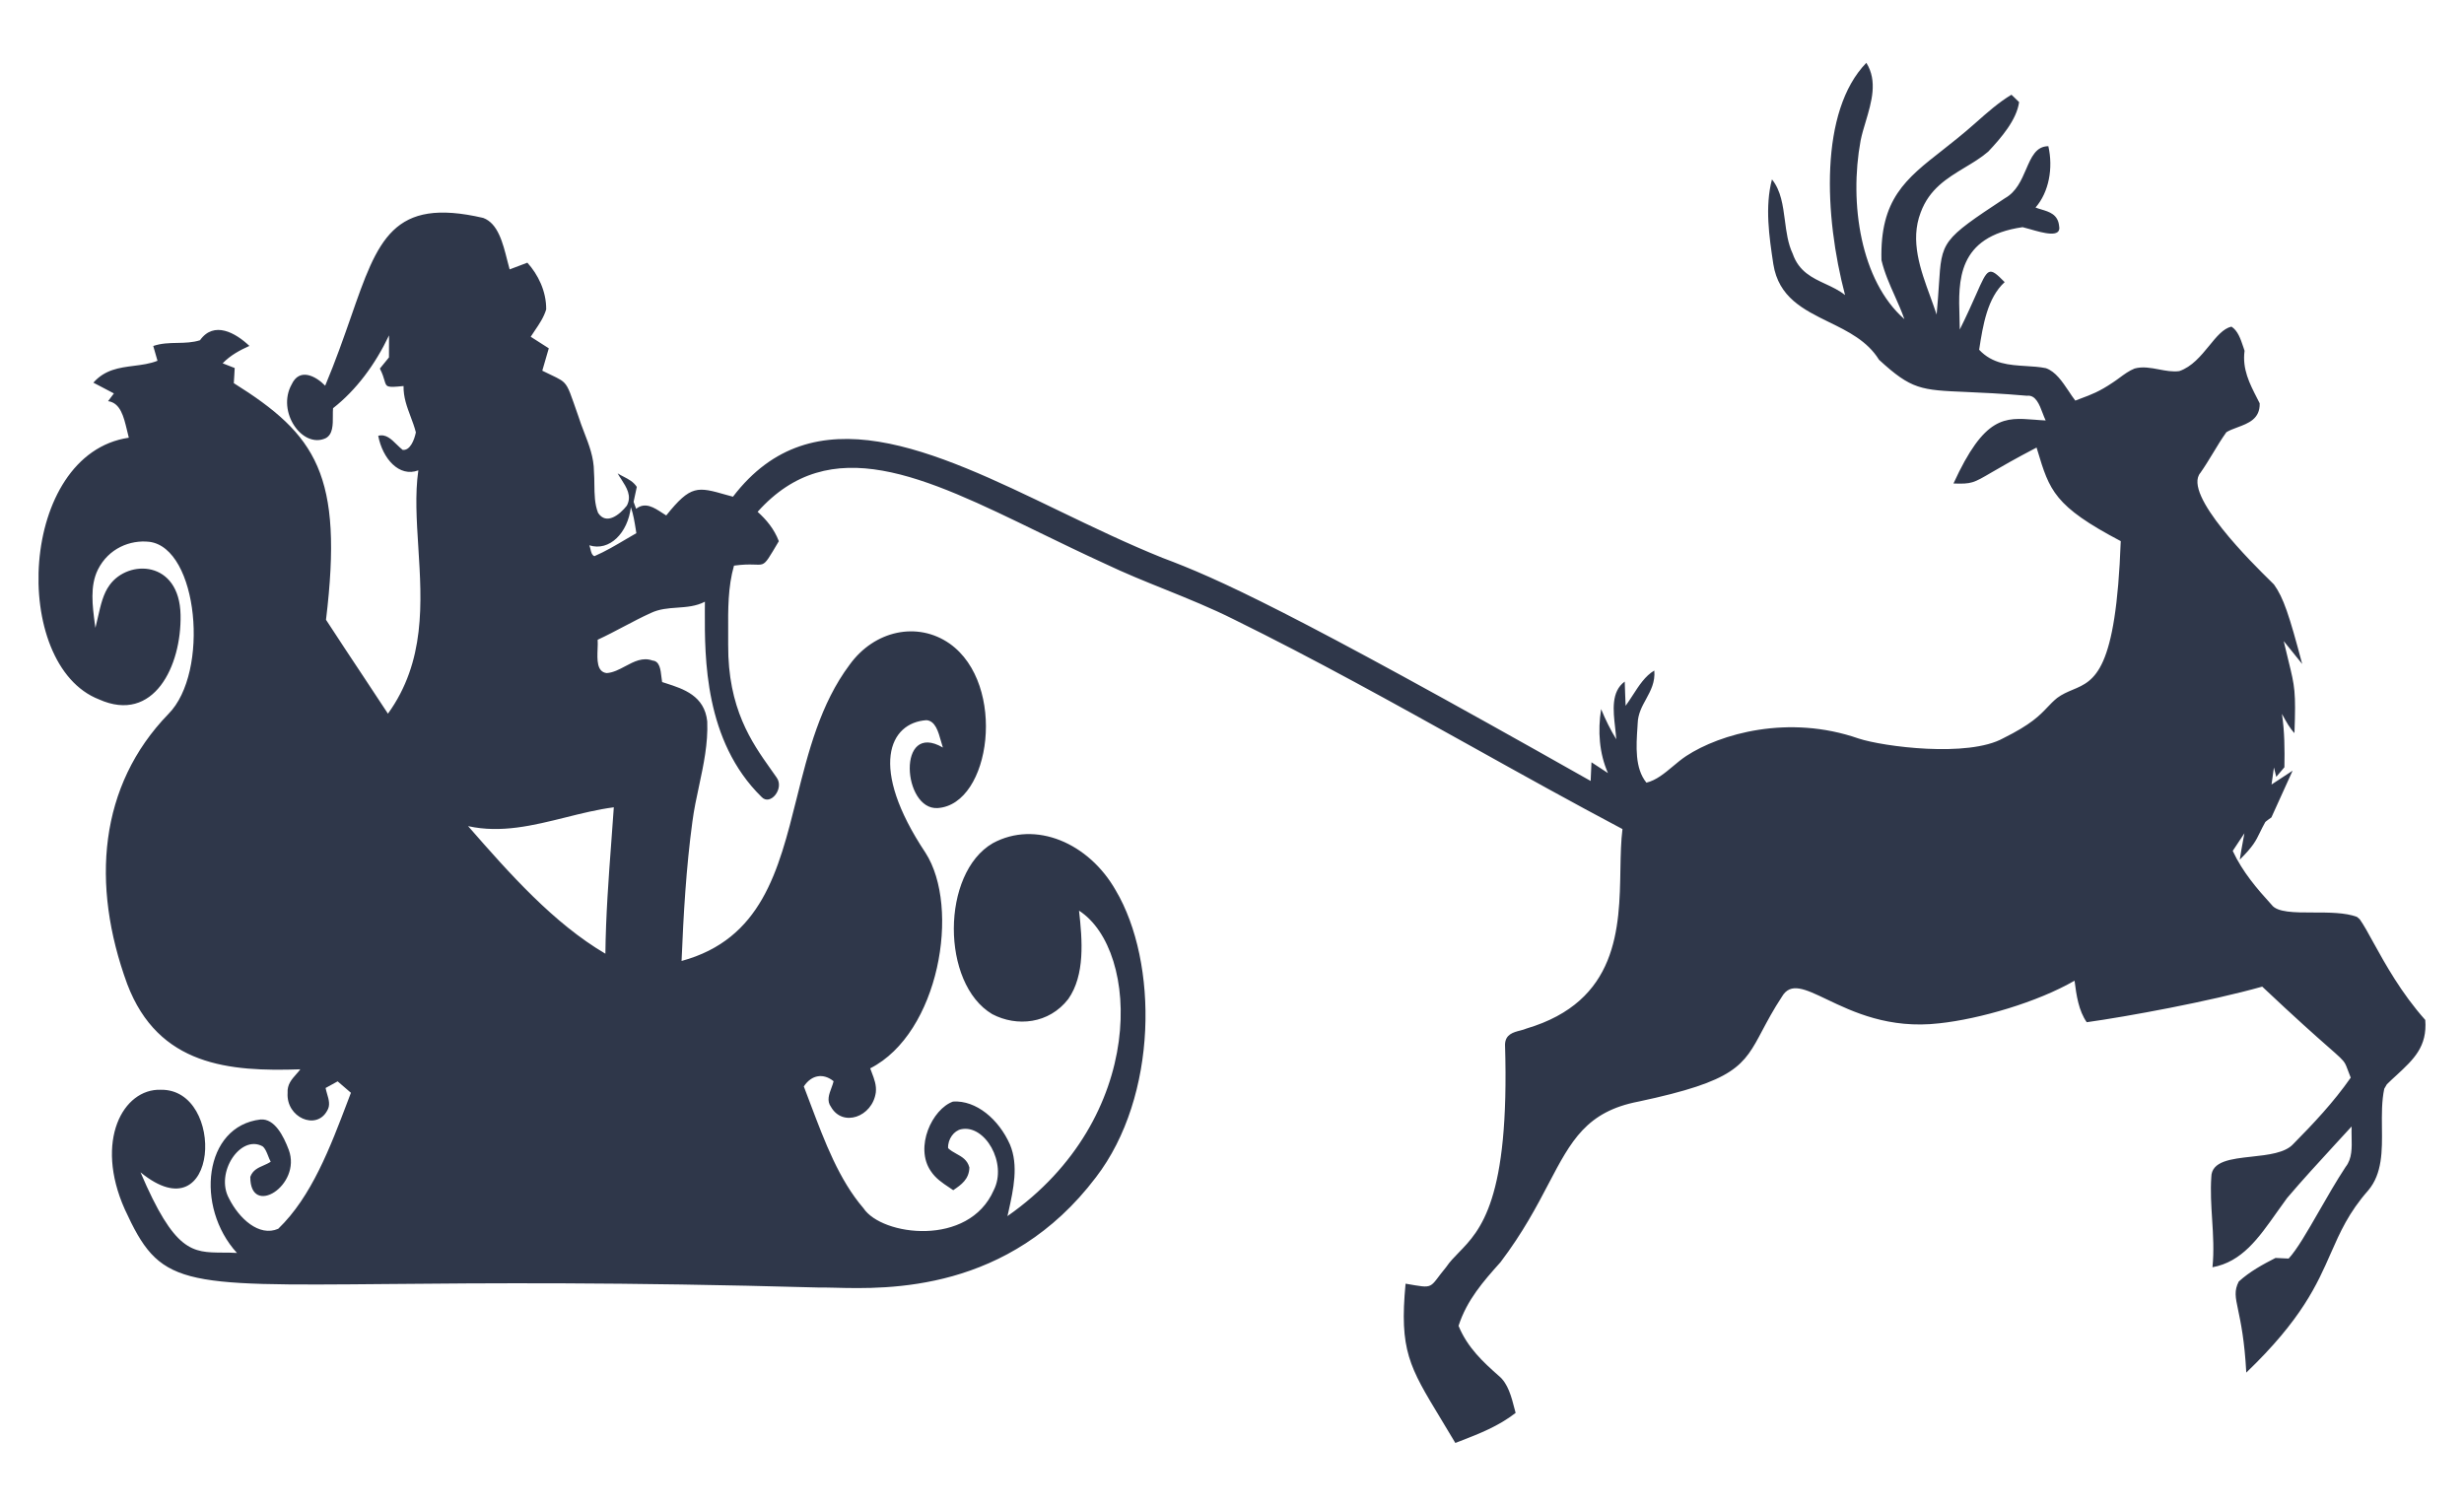 <svg width="36" height="22" viewBox="0 0 36 22" fill="none" xmlns="http://www.w3.org/2000/svg">
<path fill-rule="evenodd" clip-rule="evenodd" d="M34.477 13.431C34.534 13.512 34.6 13.63 34.678 13.774C34.849 14.083 35.082 14.507 35.434 14.902C35.465 15.291 35.264 15.478 35.02 15.704C34.972 15.748 34.922 15.793 34.873 15.842L34.835 15.907C34.797 16.085 34.799 16.281 34.801 16.476C34.805 16.812 34.808 17.147 34.601 17.392C34.314 17.718 34.19 18.002 34.054 18.31C33.853 18.767 33.63 19.276 32.819 20.054C32.794 19.583 32.737 19.317 32.7 19.14C32.659 18.946 32.641 18.858 32.709 18.724C32.873 18.575 33.061 18.474 33.246 18.379C33.31 18.381 33.374 18.384 33.438 18.388C33.56 18.256 33.709 17.997 33.879 17.701C34 17.491 34.131 17.261 34.271 17.048C34.366 16.93 34.362 16.768 34.358 16.61C34.357 16.558 34.356 16.507 34.358 16.458C34.278 16.546 34.198 16.632 34.118 16.719C33.882 16.977 33.644 17.234 33.415 17.504C33.365 17.573 33.317 17.641 33.269 17.707C32.994 18.097 32.754 18.436 32.325 18.515C32.349 18.281 32.335 18.047 32.32 17.814C32.307 17.608 32.294 17.403 32.308 17.198C32.31 16.964 32.598 16.932 32.899 16.899C33.139 16.873 33.388 16.845 33.506 16.714C33.801 16.415 34.093 16.106 34.345 15.745C34.299 15.633 34.287 15.583 34.263 15.54C34.2 15.428 34.056 15.362 33.052 14.415C32.283 14.631 31.083 14.852 30.488 14.935C30.37 14.767 30.337 14.543 30.31 14.328C29.768 14.642 28.923 14.888 28.333 14.951C27.6 15.036 27.069 14.782 26.692 14.602C26.368 14.447 26.159 14.347 26.034 14.563C25.908 14.754 25.823 14.916 25.748 15.056C25.474 15.574 25.359 15.792 23.941 16.094C23.179 16.24 22.956 16.665 22.627 17.291C22.454 17.622 22.25 18.009 21.923 18.441L21.913 18.452C21.677 18.717 21.433 18.99 21.31 19.371C21.441 19.691 21.672 19.902 21.898 20.102C22.032 20.211 22.083 20.407 22.13 20.591C22.135 20.608 22.139 20.626 22.144 20.643C21.893 20.838 21.612 20.947 21.333 21.055C21.31 21.064 21.287 21.073 21.263 21.082C21.185 20.95 21.113 20.831 21.048 20.724C20.59 19.968 20.444 19.726 20.536 18.755C20.752 18.792 20.836 18.811 20.896 18.781C20.959 18.751 20.997 18.671 21.131 18.51C21.182 18.434 21.245 18.37 21.312 18.301C21.63 17.975 22.058 17.535 21.989 15.261C21.993 15.113 22.109 15.082 22.212 15.056C22.245 15.047 22.277 15.039 22.303 15.027C23.642 14.63 23.661 13.559 23.675 12.695C23.679 12.485 23.683 12.286 23.705 12.113C22.972 11.725 22.244 11.32 21.517 10.915C20.361 10.272 19.205 9.629 18.028 9.05C17.699 8.885 17.362 8.749 17.026 8.613C16.73 8.494 16.433 8.374 16.142 8.235C15.814 8.085 15.496 7.93 15.188 7.781C13.499 6.959 12.13 6.292 11.069 7.478C11.195 7.591 11.31 7.726 11.379 7.907C11.238 8.144 11.198 8.22 11.139 8.242C11.074 8.266 10.987 8.228 10.724 8.264C10.635 8.574 10.637 8.905 10.639 9.232C10.639 9.295 10.64 9.358 10.639 9.421C10.633 10.351 10.986 10.85 11.256 11.231C11.288 11.275 11.318 11.318 11.347 11.36C11.464 11.521 11.252 11.783 11.125 11.642C10.292 10.825 10.296 9.61 10.298 8.929C10.299 8.88 10.299 8.834 10.299 8.791C10.169 8.859 10.032 8.868 9.895 8.878C9.764 8.887 9.633 8.897 9.509 8.956C9.376 9.016 9.246 9.085 9.116 9.153C8.989 9.22 8.862 9.287 8.732 9.347C8.735 9.386 8.733 9.434 8.731 9.483C8.725 9.64 8.718 9.816 8.864 9.834C8.958 9.828 9.047 9.781 9.135 9.734C9.263 9.666 9.391 9.598 9.534 9.651C9.638 9.659 9.652 9.783 9.664 9.892C9.667 9.918 9.67 9.942 9.674 9.965C9.694 9.971 9.715 9.978 9.736 9.985C9.984 10.065 10.294 10.165 10.333 10.54C10.346 10.862 10.28 11.171 10.214 11.48C10.176 11.655 10.139 11.829 10.116 12.006C10.025 12.677 9.986 13.36 9.958 14.04C11.125 13.722 11.374 12.727 11.639 11.667C11.809 10.988 11.985 10.283 12.414 9.711C12.777 9.209 13.405 9.076 13.874 9.403C14.716 9.998 14.48 11.754 13.7 11.806C13.187 11.84 13.099 10.526 13.776 10.922C13.766 10.893 13.757 10.861 13.748 10.828C13.709 10.689 13.665 10.532 13.536 10.522C12.995 10.558 12.686 11.203 13.521 12.458C14.037 13.257 13.721 15.097 12.714 15.609C12.722 15.63 12.73 15.652 12.738 15.673C12.773 15.764 12.808 15.857 12.796 15.961C12.746 16.319 12.312 16.473 12.141 16.172C12.076 16.084 12.113 15.987 12.148 15.893C12.16 15.861 12.172 15.828 12.179 15.797C12.032 15.677 11.859 15.7 11.744 15.873C11.778 15.961 11.811 16.049 11.844 16.137C12.051 16.684 12.259 17.238 12.616 17.653C12.883 18.057 14.154 18.224 14.519 17.389C14.721 16.992 14.389 16.424 14.041 16.499C13.941 16.52 13.846 16.639 13.852 16.775C13.887 16.809 13.93 16.833 13.973 16.857C14.053 16.901 14.134 16.946 14.163 17.057C14.16 17.23 14.04 17.312 13.936 17.383L13.927 17.389C13.907 17.375 13.886 17.361 13.865 17.347C13.769 17.283 13.671 17.218 13.6 17.111C13.359 16.762 13.619 16.202 13.925 16.094C14.263 16.074 14.591 16.351 14.756 16.722C14.884 17.028 14.806 17.378 14.736 17.695C14.73 17.72 14.725 17.744 14.719 17.768C16.769 16.335 16.658 13.881 15.765 13.305C15.814 13.736 15.854 14.245 15.608 14.596C15.326 14.961 14.855 15.005 14.497 14.817C13.746 14.372 13.749 12.756 14.506 12.319C15.13 11.981 15.908 12.316 16.301 13.008C16.924 14.058 16.922 16.016 16.011 17.202C14.739 18.881 12.969 18.834 12.198 18.814C12.101 18.812 12.019 18.81 11.956 18.811C9.072 18.73 7.075 18.747 5.668 18.76C2.588 18.788 2.338 18.79 1.823 17.668C1.376 16.667 1.799 15.904 2.348 15.922C3.306 15.905 3.204 18.068 2.053 17.128C2.552 18.297 2.81 18.298 3.25 18.301C3.316 18.301 3.386 18.301 3.462 18.306C2.847 17.633 2.976 16.451 3.808 16.356C4.011 16.341 4.141 16.593 4.219 16.8C4.412 17.32 3.653 17.795 3.657 17.194C3.693 17.095 3.773 17.061 3.851 17.027C3.887 17.011 3.924 16.995 3.955 16.973C3.94 16.946 3.928 16.915 3.916 16.884C3.895 16.832 3.875 16.779 3.836 16.748C3.514 16.572 3.14 17.133 3.345 17.508C3.492 17.802 3.785 18.075 4.065 17.953C4.552 17.484 4.824 16.765 5.085 16.077C5.099 16.04 5.113 16.003 5.127 15.966C5.063 15.909 4.997 15.854 4.933 15.799L4.757 15.896C4.762 15.924 4.771 15.953 4.779 15.982C4.804 16.065 4.829 16.152 4.779 16.229C4.621 16.52 4.179 16.327 4.202 15.968C4.194 15.846 4.262 15.769 4.328 15.695C4.349 15.671 4.37 15.648 4.388 15.623C3.355 15.659 2.314 15.576 1.859 14.378C1.324 12.918 1.446 11.478 2.46 10.432C3.067 9.823 2.896 8.004 2.181 7.916C1.903 7.885 1.586 8.01 1.43 8.323C1.312 8.562 1.351 8.852 1.386 9.117C1.389 9.136 1.391 9.154 1.394 9.173C1.408 9.119 1.421 9.063 1.433 9.007C1.471 8.841 1.508 8.674 1.602 8.547C1.874 8.17 2.622 8.184 2.638 8.983C2.654 9.729 2.246 10.576 1.448 10.219C0.146 9.714 0.27 6.633 1.882 6.395C1.872 6.358 1.863 6.319 1.854 6.28C1.808 6.09 1.76 5.886 1.579 5.861L1.664 5.748C1.591 5.71 1.518 5.672 1.445 5.633C1.418 5.619 1.391 5.605 1.364 5.591C1.532 5.4 1.743 5.372 1.955 5.345C2.073 5.33 2.191 5.315 2.301 5.271L2.239 5.055C2.354 5.015 2.474 5.012 2.593 5.01C2.705 5.008 2.816 5.005 2.922 4.971C3.126 4.684 3.441 4.862 3.644 5.054C3.506 5.116 3.368 5.189 3.253 5.308C3.296 5.326 3.385 5.36 3.429 5.377C3.427 5.405 3.425 5.446 3.423 5.486C3.42 5.528 3.418 5.57 3.416 5.598C4.619 6.352 5.02 6.934 4.763 9.055C4.944 9.334 5.127 9.609 5.31 9.885C5.43 10.065 5.549 10.245 5.668 10.427C6.218 9.666 6.163 8.803 6.112 7.998C6.087 7.602 6.062 7.22 6.112 6.872C5.832 6.978 5.589 6.7 5.526 6.367C5.636 6.337 5.716 6.415 5.795 6.493C5.824 6.521 5.853 6.549 5.883 6.573C5.991 6.586 6.053 6.43 6.076 6.317C6.056 6.237 6.027 6.161 5.999 6.086C5.946 5.944 5.893 5.804 5.896 5.64C5.648 5.665 5.646 5.657 5.617 5.557C5.605 5.516 5.589 5.46 5.55 5.385C5.594 5.331 5.638 5.277 5.682 5.223L5.683 5.222C5.682 5.115 5.683 5.008 5.684 4.9C5.479 5.331 5.203 5.7 4.866 5.964C4.863 5.998 4.863 6.036 4.863 6.075C4.864 6.206 4.864 6.348 4.757 6.403C4.418 6.558 4.038 6.016 4.261 5.617C4.376 5.368 4.614 5.494 4.751 5.635C4.905 5.269 5.022 4.932 5.127 4.632C5.521 3.499 5.737 2.877 7.06 3.184C7.275 3.263 7.347 3.549 7.411 3.803C7.422 3.849 7.434 3.894 7.446 3.936C7.532 3.904 7.619 3.872 7.705 3.838C7.859 4.008 7.983 4.253 7.98 4.521C7.944 4.638 7.879 4.734 7.815 4.828C7.794 4.859 7.773 4.889 7.754 4.92C7.842 4.975 7.931 5.032 8.018 5.089C7.987 5.199 7.955 5.307 7.923 5.416C8.102 5.505 8.186 5.534 8.242 5.59C8.311 5.659 8.339 5.768 8.449 6.078C8.474 6.159 8.505 6.238 8.535 6.317C8.606 6.5 8.677 6.683 8.678 6.892C8.683 6.953 8.683 7.016 8.684 7.079C8.686 7.221 8.687 7.364 8.738 7.493C8.859 7.678 9.055 7.519 9.158 7.388C9.235 7.246 9.153 7.12 9.079 7.005C9.059 6.975 9.039 6.945 9.024 6.916C9.052 6.934 9.083 6.95 9.114 6.966C9.184 7.002 9.255 7.039 9.304 7.114L9.257 7.332L9.294 7.434C9.426 7.33 9.555 7.415 9.676 7.494C9.695 7.506 9.715 7.519 9.734 7.531C10.093 7.083 10.19 7.11 10.614 7.231C10.644 7.239 10.675 7.248 10.709 7.257C11.877 5.729 13.629 6.573 15.479 7.466C15.977 7.706 16.483 7.949 16.986 8.151C17.778 8.448 18.802 8.9 23.24 11.41C23.243 11.318 23.247 11.228 23.252 11.137C23.332 11.189 23.413 11.242 23.493 11.295C23.366 11.008 23.342 10.68 23.393 10.36C23.456 10.515 23.53 10.663 23.614 10.801C23.611 10.748 23.604 10.691 23.598 10.633C23.569 10.38 23.538 10.103 23.738 9.958C23.739 10.003 23.742 10.07 23.744 10.138C23.747 10.203 23.749 10.268 23.751 10.312C23.787 10.262 23.822 10.209 23.856 10.156C23.947 10.015 24.038 9.874 24.17 9.797C24.185 9.966 24.117 10.09 24.05 10.214C23.99 10.322 23.931 10.431 23.927 10.571C23.926 10.588 23.925 10.605 23.924 10.622C23.905 10.901 23.884 11.226 24.055 11.435C24.198 11.4 24.319 11.299 24.441 11.197C24.505 11.143 24.57 11.089 24.637 11.045C25.131 10.721 26.13 10.433 27.155 10.79C27.513 10.908 28.755 11.072 29.27 10.785C29.675 10.584 29.8 10.453 29.913 10.334C29.957 10.288 29.999 10.243 30.056 10.197C30.13 10.142 30.206 10.11 30.282 10.078C30.605 9.943 30.915 9.813 30.985 7.906C30.013 7.395 29.944 7.166 29.768 6.581C29.764 6.567 29.759 6.553 29.755 6.539C29.432 6.707 29.234 6.823 29.098 6.902C28.83 7.059 28.806 7.073 28.541 7.064C28.994 6.075 29.288 6.098 29.725 6.132C29.777 6.136 29.831 6.141 29.888 6.143C29.873 6.112 29.859 6.076 29.845 6.039C29.796 5.909 29.742 5.766 29.614 5.782C29.236 5.749 28.952 5.737 28.727 5.727C28.066 5.699 27.928 5.693 27.453 5.256C27.283 4.981 26.999 4.841 26.72 4.705C26.349 4.523 25.986 4.345 25.909 3.859C25.848 3.455 25.784 3.022 25.889 2.621C26.021 2.784 26.049 3.001 26.078 3.22C26.1 3.389 26.122 3.559 26.192 3.707C26.282 3.968 26.478 4.059 26.674 4.15C26.773 4.196 26.872 4.243 26.957 4.311C26.652 3.153 26.582 1.624 27.268 0.918C27.435 1.184 27.345 1.487 27.259 1.776C27.23 1.871 27.202 1.965 27.184 2.055C27.015 2.973 27.185 4.103 27.824 4.663C27.783 4.546 27.733 4.434 27.683 4.322C27.608 4.154 27.533 3.986 27.489 3.801C27.465 2.911 27.843 2.614 28.383 2.192C28.527 2.078 28.683 1.956 28.846 1.811L28.871 1.789C29.037 1.642 29.204 1.494 29.388 1.384C29.398 1.394 29.411 1.406 29.425 1.419C29.451 1.445 29.482 1.474 29.5 1.492C29.464 1.751 29.239 2.013 29.049 2.215C28.943 2.306 28.824 2.377 28.704 2.449C28.448 2.604 28.189 2.76 28.062 3.104C27.903 3.517 28.059 3.942 28.203 4.335C28.235 4.424 28.267 4.511 28.295 4.596C28.311 4.425 28.32 4.284 28.328 4.165C28.369 3.522 28.37 3.505 29.293 2.896C29.459 2.804 29.534 2.631 29.602 2.473C29.679 2.295 29.747 2.137 29.927 2.136C30 2.456 29.936 2.807 29.74 3.032C29.766 3.043 29.795 3.051 29.824 3.06C29.939 3.094 30.067 3.132 30.084 3.299C30.123 3.482 29.852 3.404 29.658 3.348C29.618 3.337 29.581 3.326 29.551 3.319C28.591 3.457 28.612 4.107 28.629 4.632C28.631 4.695 28.633 4.757 28.633 4.815C28.739 4.602 28.814 4.432 28.872 4.302C29.045 3.91 29.056 3.884 29.289 4.122C29.037 4.351 28.972 4.747 28.916 5.11C29.111 5.318 29.357 5.333 29.599 5.348C29.698 5.354 29.797 5.36 29.891 5.379C30.033 5.429 30.129 5.573 30.224 5.714C30.256 5.762 30.287 5.81 30.321 5.853C30.351 5.841 30.379 5.83 30.407 5.82C30.55 5.767 30.674 5.721 30.87 5.588C30.901 5.568 30.931 5.546 30.961 5.524C31.034 5.47 31.107 5.416 31.188 5.384C31.306 5.352 31.424 5.375 31.542 5.397C31.641 5.416 31.741 5.435 31.84 5.422C32.024 5.36 32.156 5.199 32.276 5.053C32.383 4.921 32.482 4.8 32.602 4.772C32.695 4.83 32.736 4.952 32.775 5.068C32.781 5.087 32.788 5.106 32.794 5.125C32.758 5.391 32.868 5.605 32.975 5.814C32.988 5.84 33.002 5.866 33.015 5.893C33.021 6.121 32.848 6.185 32.689 6.244C32.63 6.266 32.573 6.287 32.528 6.315C32.458 6.413 32.394 6.518 32.331 6.623C32.272 6.72 32.213 6.817 32.149 6.908C31.88 7.221 32.927 8.248 33.173 8.489C33.202 8.518 33.22 8.535 33.224 8.54C33.362 8.732 33.446 8.984 33.636 9.701C33.551 9.596 33.465 9.49 33.381 9.385L33.366 9.367C33.393 9.485 33.417 9.581 33.437 9.662C33.528 10.033 33.545 10.101 33.523 10.711C33.454 10.639 33.402 10.543 33.351 10.45C33.347 10.443 33.344 10.436 33.34 10.43C33.379 10.687 33.381 10.949 33.376 11.21C33.336 11.257 33.296 11.303 33.257 11.35L33.223 11.213C33.214 11.275 33.196 11.4 33.188 11.462L33.496 11.26L33.186 11.943C33.157 11.962 33.139 11.976 33.111 11.998C33.107 12.002 33.102 12.005 33.097 12.01C33.063 12.07 33.04 12.119 33.019 12.161C32.957 12.289 32.92 12.364 32.724 12.56C32.738 12.464 32.756 12.37 32.773 12.275C32.779 12.241 32.786 12.208 32.792 12.174C32.783 12.187 32.774 12.2 32.766 12.213C32.717 12.286 32.668 12.359 32.621 12.432C32.766 12.742 32.976 12.985 33.188 13.218C33.27 13.332 33.524 13.332 33.798 13.332C34.025 13.332 34.266 13.332 34.436 13.396L34.477 13.431ZM8.61 7.967C8.905 8.061 9.174 7.785 9.217 7.41C9.254 7.514 9.271 7.626 9.289 7.736C9.291 7.754 9.294 7.772 9.297 7.79C9.248 7.818 9.199 7.846 9.151 7.875C8.997 7.966 8.844 8.057 8.684 8.126C8.646 8.109 8.636 8.064 8.626 8.02C8.621 8.002 8.617 7.984 8.61 7.967ZM8.845 13.934C8.089 13.489 7.454 12.774 6.839 12.07C7.321 12.177 7.791 12.06 8.262 11.943C8.497 11.884 8.731 11.826 8.968 11.795C8.956 11.956 8.944 12.117 8.933 12.278C8.892 12.829 8.851 13.38 8.845 13.934Z" fill="#2F374A"/>
</svg>
